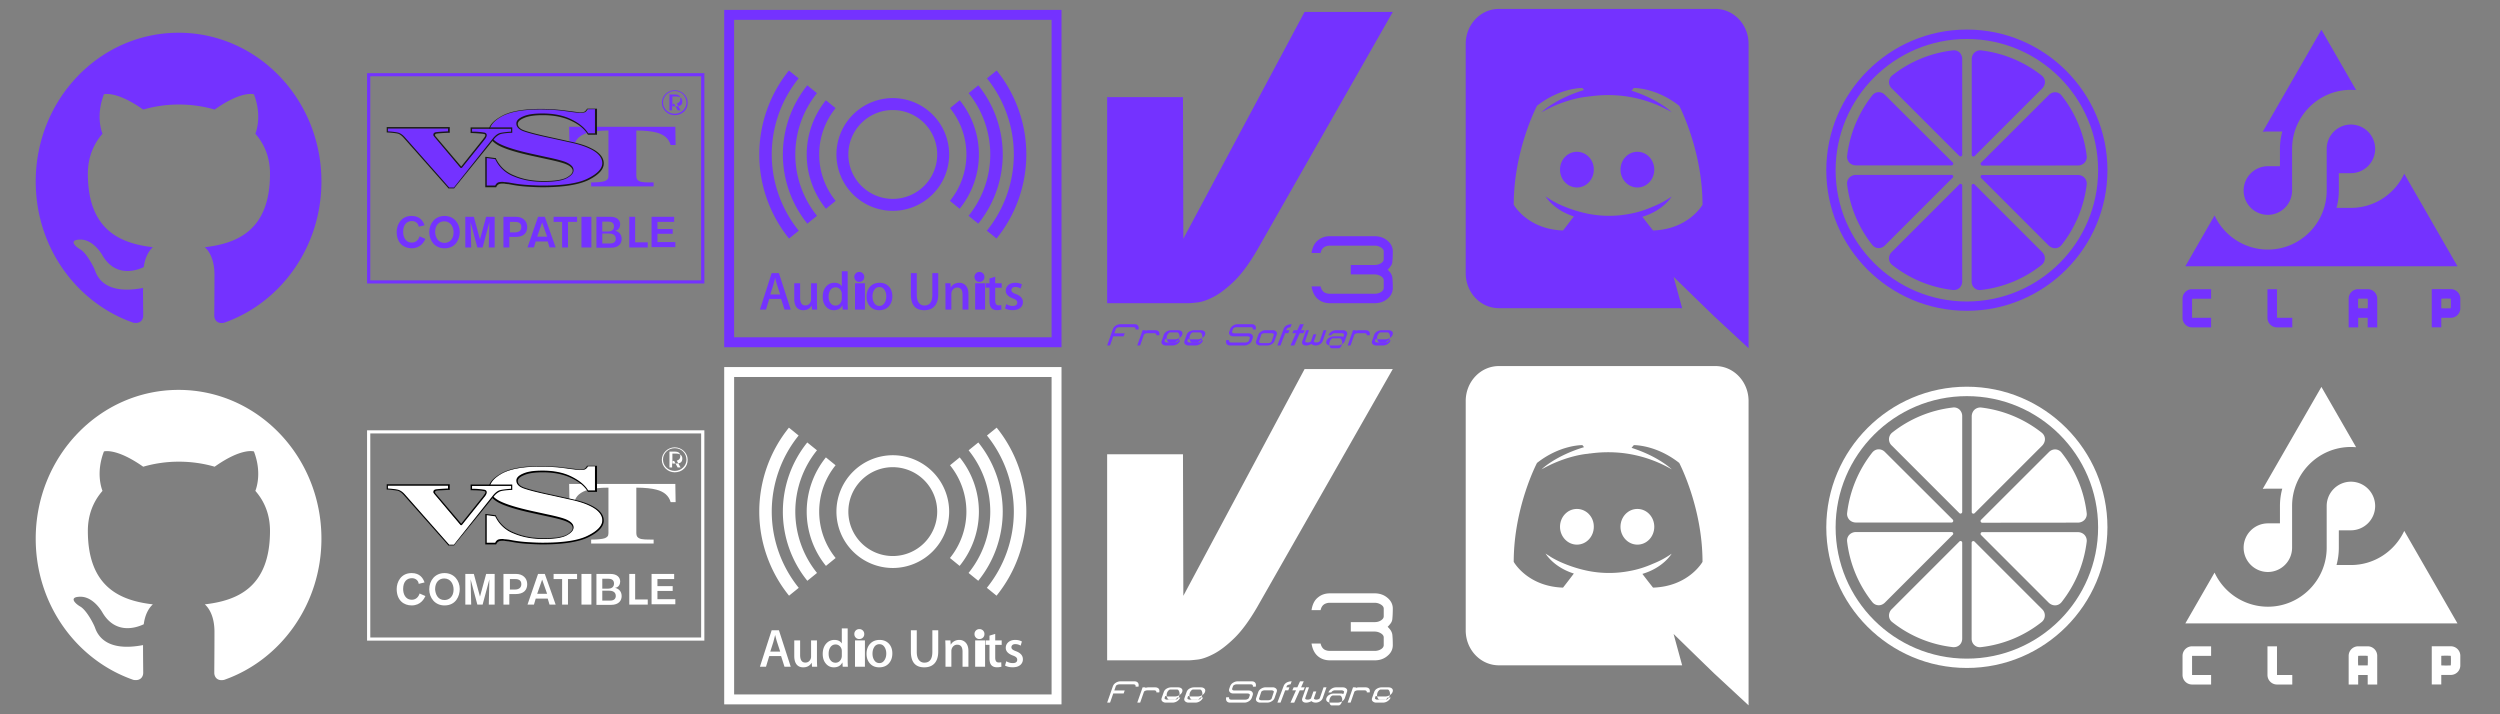 <svg width="252" height="72" fill="none" xmlns="http://www.w3.org/2000/svg"><rect width="100%" height="100%" fill="#808080" stroke="none"/><path fill-rule="evenodd" clip-rule="evenodd" d="M18 39.3c-7.956 0-14.4 6.712-14.4 15 0 6.638 4.122 12.244 9.846 14.231.72.131.99-.319.99-.712 0-.356-.018-1.538-.018-2.794-3.618.694-4.554-.919-4.842-1.763-.162-.43-.864-1.762-1.476-2.118-.504-.282-1.224-.975-.018-.994 1.134-.019 1.944 1.087 2.214 1.538 1.296 2.268 3.366 1.63 4.194 1.237.126-.975.504-1.631.918-2.006-3.204-.375-6.552-1.669-6.552-7.406 0-1.632.558-2.982 1.476-4.032-.144-.375-.648-1.912.144-3.975 0 0 1.206-.394 3.96 1.538a12.862 12.862 0 0 1 3.6-.507c1.224 0 2.448.17 3.6.507 2.754-1.95 3.96-1.538 3.96-1.538.792 2.063.288 3.6.144 3.975.918 1.05 1.476 2.381 1.476 4.032 0 5.756-3.366 7.03-6.57 7.406.522.469.972 1.369.972 2.775 0 2.006-.018 3.618-.018 4.125 0 .394.27.862.99.712 5.688-1.987 9.81-7.612 9.81-14.231 0-8.288-6.444-15-14.4-15Z" fill="#fff"/><path fill-rule="evenodd" clip-rule="evenodd" d="M18 3.3c-7.956 0-14.4 6.712-14.4 15 0 6.637 4.122 12.244 9.846 14.231.72.132.99-.319.99-.712 0-.357-.018-1.538-.018-2.794-3.618.694-4.554-.919-4.842-1.762-.162-.432-.864-1.763-1.476-2.12-.504-.28-1.224-.974-.018-.993 1.134-.019 1.944 1.088 2.214 1.538 1.296 2.268 3.366 1.63 4.194 1.237.126-.975.504-1.631.918-2.006-3.204-.375-6.552-1.669-6.552-7.407 0-1.63.558-2.98 1.476-4.03-.144-.376-.648-1.913.144-3.976 0 0 1.206-.394 3.96 1.538a12.862 12.862 0 0 1 3.6-.507c1.224 0 2.448.17 3.6.507 2.754-1.95 3.96-1.538 3.96-1.538.792 2.063.288 3.6.144 3.975.918 1.05 1.476 2.382 1.476 4.031 0 5.757-3.366 7.032-6.57 7.407.522.468.972 1.369.972 2.775 0 2.006-.018 3.619-.018 4.125 0 .393.27.862.99.712 5.688-1.987 9.81-7.612 9.81-14.231 0-8.288-6.444-15-14.4-15Z" fill="#7432FF"/><path fill-rule="evenodd" clip-rule="evenodd" d="M70.675 43.69v20.57h-33.35V43.69h33.35Zm.325-.315H37V64.575H71V43.375Z" fill="#fff"/><path fill-rule="evenodd" clip-rule="evenodd" d="M42.883 60.083c-.118.258-.473.944-1.39.944-.768 0-1.507-.486-1.507-1.659 0-.687.414-1.602 1.508-1.602.828 0 1.153.515 1.3.944l-.59.143c-.03-.343-.326-.572-.68-.572-.533 0-.888.372-.888 1.087 0 .43.178 1.087.887 1.087.414 0 .68-.314.77-.63l.59.258ZM44.805 57.766c.976 0 1.538.772 1.538 1.602 0 .715-.385 1.66-1.538 1.66-.946 0-1.537-.745-1.537-1.631 0-.887.591-1.631 1.537-1.631Zm0 2.718c.473 0 .917-.343.917-1.059 0-.543-.296-1.116-.946-1.116-.533 0-.917.401-.917 1.088.03.486.266 1.087.946 1.087ZM49.27 60.942c0-.086.059-2.547.059-2.547l-.68 2.547h-.532l-.68-2.547s.059 2.432.059 2.547h-.592v-3.09h.858l.62 2.289.622-2.29h.857v3.09h-.591ZM52.02 57.852c.65 0 1.123.4 1.123 1.03 0 .572-.326 1.001-1.183 1.001h-.62v1.059h-.592v-3.09h1.271Zm-.651 1.573h.532c.414 0 .65-.2.65-.543 0-.487-.414-.515-.71-.515h-.443v1.058h-.03ZM55.39 60.942l-.178-.601H54l-.177.6h-.65l1.063-3.09h.68l1.094 3.09h-.62Zm-.742-2.518-.5 1.43h1l-.5-1.43ZM57.252 58.367v2.575h-.591v-2.575h-.858v-.515h2.366v.515h-.917ZM58.612 60.942v-3.09h1v3.09h-1ZM61.54 57.852c.68 0 .975.372.975.772 0 .258-.148.601-.532.63.295.057.68.286.68.83 0 .428-.266.886-1.065.886H60.12v-3.118h1.42Zm-.829 1.486h.592c.266 0 .59-.111.59-.519 0-.407-.324-.481-.56-.481h-.622v1Zm0 1.202h.799c.413 0 .561-.22.561-.47 0-.468-.443-.53-.68-.53h-.68v1ZM63.431 60.942v-3.09h.592v2.575h1.27v.515h-1.862ZM65.678 60.942v-3.09h2.277v.515H66.27v.715h1.537v.486H66.27v.83h1.803v.515h-2.395v.029ZM57.37 48.782h10.703l.03 1.831H67.6c-.177-.63-.65-1.058-1.449-1.258-.443-.115-1.123-.2-2.01-.2v4.577c0 .315.118.458.325.543.237.115.71.115 1.42.115v.4h-6.298v-.4c.68 0 1.153-.057 1.39-.143.236-.115.354-.2.354-.515v-4.578c-.857 0-1.537.086-1.98.2-.858.23-1.331.659-1.45 1.26H57.4l-.03-1.832Z" fill="#fff"/><path fill-rule="evenodd" clip-rule="evenodd" d="m48.974 51.872.976.115.03.028a3.48 3.48 0 0 0 1.862 1.717c.857.372 1.862.543 2.986.543 1.094 0 1.862-.114 2.306-.371.443-.23.65-.487.65-.744 0-.286-.236-.544-.68-.716-.325-.143-.975-.314-1.921-.515l-1.567-.343c-1.538-.343-2.661-.687-3.282-1.03-.65-.343-.976-.801-.976-1.316 0-.544.444-1.059 1.301-1.545.858-.458 2.158-.687 3.903-.687.887 0 1.744.058 2.572.172.532.086 1.271.172 1.419.172.325 0 .444-.057.503-.086a.685.685 0 0 0 .236-.258l.03-.028h.828v2.489h-.887l-.03-.029c-.325-.543-.887-1.001-1.685-1.373-.798-.4-1.774-.572-2.898-.572-.798 0-1.448.086-1.892.286-.443.172-.65.4-.65.658 0 .315.207.544.62.715.444.172 1.42.43 2.898.744l1.804.4c.798.172 1.448.372 1.921.601.917.43 1.39.945 1.39 1.545 0 .573-.503 1.116-1.478 1.602-.947.487-2.513.744-4.612.744-.474 0-.976-.028-1.479-.057-.502-.028-1.005-.114-1.478-.171l-.473-.086c-.118 0-.207-.029-.296-.029-.088 0-.177-.029-.266-.029-.236 0-.384.03-.473.086-.089.058-.148.143-.236.258l-.03.028h-.946v-2.918Z" fill="#fff"/><path fill-rule="evenodd" clip-rule="evenodd" d="M59.972 47.094v2.346h-.68c-.325-.543-.887-1.001-1.685-1.402-.798-.4-1.774-.6-2.927-.6-.828 0-1.449.085-1.922.286-.473.2-.71.429-.71.715 0 .343.237.6.68.772.444.172 1.42.43 2.928.744l1.803.4c.798.173 1.449.373 1.922.602.887.4 1.33.915 1.33 1.487 0 .544-.473 1.059-1.448 1.545-.947.487-2.484.716-4.583.716-.473 0-.976-.03-1.478-.058a13.002 13.002 0 0 1-1.478-.171l-.474-.086c-.118 0-.206-.029-.325-.029-.088 0-.177-.028-.266-.028-.236 0-.414.028-.502.086a.602.602 0 0 0-.237.286h-.857v-2.776l.857.115a3.387 3.387 0 0 0 1.892 1.745c.887.372 1.863.544 2.986.544 1.094 0 1.863-.115 2.336-.372.473-.258.68-.515.68-.801 0-.315-.237-.573-.74-.801-.324-.144-.975-.315-1.92-.515l-1.568-.344c-1.537-.343-2.631-.686-3.282-1.03-.62-.343-.946-.744-.946-1.259 0-.514.414-1.03 1.242-1.487.857-.458 2.129-.687 3.873-.687.887 0 1.744.057 2.543.172.828.114 1.3.171 1.419.171.266 0 .443-.028.562-.085a.785.785 0 0 0 .236-.287h.74m.117-.057h-.917l-.029.057c-.059.086-.118.172-.207.23-.03.028-.147.085-.473.085-.148 0-1.094-.143-1.39-.172a18.777 18.777 0 0 0-2.571-.171c-1.745 0-3.075.229-3.932.715-.887.486-1.331 1.002-1.331 1.602 0 .544.355 1.002 1.035 1.373.65.344 1.744.687 3.311 1.03l1.567.344c.946.2 1.597.372 1.922.515.414.172.65.4.65.658 0 .229-.207.458-.62.687-.444.228-1.213.343-2.277.343-1.094 0-2.1-.172-2.957-.544-.887-.343-1.478-.915-1.862-1.688l-.03-.086h-.089l-.857-.114h-.118V54.876H50.009l.03-.057a.536.536 0 0 1 .206-.229c.03-.029.148-.086.444-.086.059 0 .148 0 .236.029.089 0 .207.029.325.029l.474.085c.473.086.975.143 1.478.172.502.029 1.005.057 1.478.057 2.129 0 3.696-.257 4.671-.744 1.006-.515 1.508-1.058 1.508-1.659 0-.63-.473-1.173-1.419-1.602-.473-.23-1.153-.43-1.951-.601l-1.804-.4c-1.478-.315-2.454-.573-2.897-.744-.384-.143-.591-.372-.591-.63 0-.229.206-.429.62-.6.444-.2 1.094-.287 1.893-.287 1.123 0 2.099.2 2.867.572.799.372 1.33.83 1.656 1.345l.03.057h.916V46.951h-.089Z" fill="#000"/><path fill-rule="evenodd" clip-rule="evenodd" d="m45.249 54.962-4.465-5.064a1.757 1.757 0 0 0-.532-.43c-.177-.085-.68-.142-1.123-.142h-.06v-.4h6.21v.428h-.06c-.62.03-1.005.058-1.212.086-.207.029-.207.115-.207.2v.115c0 .029.03.057.06.086l2.6 3.09h.03l2.247-2.833c.06-.057.089-.114.119-.171a.448.448 0 0 0 .088-.23c0-.085-.03-.2-.236-.228-.178-.029-.591-.057-1.183-.086h-.059v-.43h4.08v.401h-.06c-.442.03-1.004.086-1.182.172-.207.086-.384.258-.59.486l-3.933 4.95h-.532Z" fill="#fff"/><path fill-rule="evenodd" clip-rule="evenodd" d="M51.517 48.983v.286c-.414.028-1.006.086-1.213.171-.207.086-.413.258-.62.515l-3.933 4.95h-.473l-4.464-5.064c-.178-.2-.355-.343-.562-.43-.177-.085-.739-.142-1.153-.17v-.287h6.061v.286c-.62.029-1.035.057-1.212.086-.178.029-.266.114-.266.257 0 .029 0 .086.03.115.029.028.058.086.088.114l2.631 3.119h.119l2.276-2.833c.06-.057.089-.114.148-.2.06-.114.089-.2.089-.257 0-.172-.09-.258-.296-.286a7.486 7.486 0 0 0-1.183-.086v-.286h3.932Zm.147-.143h-4.228v.572h.148c.592.028.976.057 1.153.086.178.028.178.085.178.143 0 .028 0 .085-.089.2-.03.057-.089.114-.118.172l-2.218 2.775-2.572-3.033c-.03-.029-.059-.057-.059-.086v-.086c0-.028 0-.085.148-.114.177-.029.562-.057 1.183-.086h.147v-.572h-6.356V49.354h.118c.503.03.946.086 1.094.144.177.085.355.228.503.4l4.464 5.035.03.058h.591l.03-.058 3.99-4.92c.178-.23.385-.372.563-.458.147-.086.62-.143 1.153-.172h.118V48.84h.03Z" fill="#000"/><path fill-rule="evenodd" clip-rule="evenodd" d="M68.014 47.61c-.71 0-1.301-.573-1.301-1.26 0-.686.591-1.258 1.3-1.258.71 0 1.302.572 1.302 1.23.03.715-.532 1.287-1.301 1.287Zm0-2.433c-.65 0-1.183.515-1.183 1.145s.503 1.144 1.183 1.144c.65 0 1.183-.515 1.183-1.116 0-.658-.503-1.173-1.183-1.173Zm-.03.344c.414 0 .592.143.592.457 0 .258-.119.372-.355.458l.384.687h-.296l-.354-.658h-.207v.658h-.266V45.52h.502Zm-.207 1.2h.39c.444 0 .61-.167.61-.5 0-.333-.222-.5-.666-.5h-.334v1Z" fill="#fff"/><path fill-rule="evenodd" clip-rule="evenodd" d="M70.675 7.69v20.57h-33.35V7.69h33.35ZM71 7.375H37V28.575H71V7.375Z" fill="#7432FF"/><path fill-rule="evenodd" clip-rule="evenodd" d="M42.883 24.083c-.118.258-.473.944-1.39.944-.768 0-1.507-.486-1.507-1.659 0-.687.414-1.602 1.508-1.602.828 0 1.153.515 1.3.944l-.59.143c-.03-.343-.326-.572-.68-.572-.533 0-.888.372-.888 1.087 0 .43.178 1.087.887 1.087.414 0 .68-.314.77-.63l.59.258ZM44.805 21.766c.976 0 1.538.772 1.538 1.602 0 .715-.385 1.66-1.538 1.66-.946 0-1.537-.744-1.537-1.631s.591-1.631 1.537-1.631Zm0 2.718c.473 0 .917-.344.917-1.059 0-.543-.296-1.116-.946-1.116-.533 0-.917.401-.917 1.088.03.486.266 1.087.946 1.087ZM49.27 24.942c0-.086.059-2.547.059-2.547l-.68 2.547h-.532l-.68-2.547s.059 2.432.059 2.547h-.592v-3.09h.858l.62 2.288.622-2.288h.857v3.09h-.591ZM52.02 21.852c.65 0 1.123.4 1.123 1.03 0 .572-.326 1.001-1.183 1.001h-.62v1.059h-.592v-3.09h1.271Zm-.651 1.573h.532c.414 0 .65-.2.65-.543 0-.487-.414-.515-.71-.515h-.443v1.058h-.03ZM55.39 24.942l-.178-.601H54l-.177.6h-.65l1.063-3.09h.68l1.095 3.09h-.621Zm-.742-2.518-.5 1.43h1l-.5-1.43ZM57.252 22.367v2.575h-.591v-2.575h-.858v-.515h2.366v.515h-.917ZM58.612 24.942v-3.09h1v3.09h-1ZM61.54 21.852c.68 0 .975.372.975.772 0 .258-.148.6-.532.63.295.057.68.286.68.83 0 .428-.266.886-1.065.886H60.12v-3.118h1.42Zm-.829 1.486h.592c.266 0 .59-.111.59-.518 0-.408-.324-.482-.56-.482h-.622v1Zm0 1.202h.799c.413 0 .561-.22.561-.47 0-.468-.443-.53-.68-.53h-.68v1ZM63.431 24.942v-3.09h.592v2.575h1.27v.515h-1.862ZM65.678 24.942v-3.09h2.277v.515H66.27v.715h1.537v.486H66.27v.83h1.803v.515h-2.395v.029ZM57.37 12.782h10.703l.03 1.831H67.6c-.177-.63-.65-1.058-1.449-1.258-.443-.115-1.123-.2-2.01-.2v4.577c0 .315.118.457.325.543.237.115.71.115 1.42.115v.4h-6.298v-.4c.68 0 1.153-.057 1.39-.143.236-.115.354-.2.354-.515v-4.578c-.857 0-1.537.086-1.98.2-.858.23-1.331.659-1.45 1.26H57.4l-.03-1.832Z" fill="#7432FF"/><path fill-rule="evenodd" clip-rule="evenodd" d="m48.974 15.872.976.115.03.028a3.48 3.48 0 0 0 1.862 1.717c.857.372 1.862.543 2.986.543 1.094 0 1.862-.114 2.306-.371.443-.23.65-.487.65-.744 0-.287-.236-.544-.68-.716-.325-.143-.975-.314-1.921-.515l-1.567-.343c-1.538-.343-2.661-.687-3.282-1.03-.65-.343-.976-.801-.976-1.316 0-.543.444-1.059 1.301-1.545.858-.458 2.158-.687 3.903-.687.887 0 1.744.058 2.572.172.532.086 1.271.172 1.419.172.325 0 .444-.057.503-.086a.685.685 0 0 0 .236-.258l.03-.028h.828v2.489h-.887l-.03-.029c-.325-.543-.887-1.001-1.685-1.373-.798-.4-1.774-.572-2.898-.572-.798 0-1.448.086-1.892.286-.443.172-.65.4-.65.658 0 .315.207.544.62.715.444.172 1.42.43 2.898.744l1.804.4c.798.172 1.448.373 1.921.601.917.43 1.39.945 1.39 1.545 0 .573-.503 1.116-1.478 1.603-.947.486-2.513.743-4.613.743-.473 0-.975-.028-1.478-.057-.502-.028-1.005-.114-1.478-.172l-.473-.085c-.118 0-.207-.029-.296-.029-.088 0-.177-.028-.266-.028-.236 0-.384.028-.473.085-.089.057-.148.143-.236.258l-.03.028h-.946v-2.918Z" fill="#7432FF"/><path fill-rule="evenodd" clip-rule="evenodd" d="M59.972 11.094v2.346h-.68c-.325-.543-.887-1.001-1.685-1.402-.798-.4-1.774-.6-2.927-.6-.828 0-1.449.085-1.922.286-.473.2-.71.429-.71.715 0 .343.237.6.68.772.444.172 1.42.43 2.928.744l1.803.4c.798.172 1.449.373 1.922.602.887.4 1.33.915 1.33 1.487 0 .544-.473 1.059-1.448 1.545-.947.487-2.484.716-4.583.716-.473 0-.976-.029-1.478-.058a13.002 13.002 0 0 1-1.478-.171l-.474-.086c-.118 0-.206-.029-.325-.029-.088 0-.177-.028-.266-.028-.236 0-.414.028-.502.086a.602.602 0 0 0-.237.286h-.857v-2.776l.857.115a3.387 3.387 0 0 0 1.892 1.745c.887.372 1.863.544 2.986.544 1.094 0 1.863-.115 2.336-.372.473-.258.68-.515.68-.801 0-.315-.237-.573-.74-.802-.325-.143-.975-.314-1.921-.514l-1.567-.344c-1.537-.343-2.631-.686-3.282-1.03-.62-.343-.946-.744-.946-1.259 0-.514.414-1.03 1.242-1.487.857-.458 2.129-.687 3.873-.687.887 0 1.744.057 2.543.172.828.114 1.3.171 1.419.171.266 0 .443-.028.562-.085a.785.785 0 0 0 .236-.287h.74m.117-.057h-.917l-.029.057c-.059.086-.118.172-.207.23-.03.028-.147.085-.473.085-.148 0-1.094-.143-1.39-.171a18.78 18.78 0 0 0-2.571-.172c-1.745 0-3.075.229-3.933.715-.886.486-1.33 1.002-1.33 1.602 0 .544.355 1.002 1.035 1.374.65.343 1.744.686 3.311 1.03l1.567.343c.946.2 1.596.372 1.922.515.414.171.65.4.65.658 0 .229-.207.458-.62.687-.444.228-1.213.343-2.277.343-1.094 0-2.1-.172-2.957-.544-.887-.343-1.478-.915-1.862-1.688l-.03-.086h-.089l-.857-.114h-.118V18.876H50.009l.03-.057a.537.537 0 0 1 .206-.229c.03-.029.148-.086.444-.086.059 0 .148 0 .236.029.089 0 .207.028.325.028l.474.086c.473.086.975.143 1.478.172.502.029 1.005.057 1.478.057 2.129 0 3.696-.257 4.671-.744 1.006-.515 1.508-1.058 1.508-1.659 0-.63-.473-1.173-1.419-1.602-.473-.23-1.153-.43-1.951-.601l-1.804-.4c-1.478-.315-2.454-.573-2.897-.744-.384-.143-.591-.372-.591-.63 0-.229.206-.429.62-.6.444-.2 1.094-.287 1.892-.287 1.124 0 2.1.2 2.868.572.799.372 1.33.83 1.656 1.345l.03.057h.916V10.951h-.089Z" fill="#1A1A18"/><path fill-rule="evenodd" clip-rule="evenodd" d="m45.249 18.962-4.465-5.064a1.756 1.756 0 0 0-.532-.43c-.177-.085-.68-.142-1.123-.142h-.06v-.4h6.21v.428h-.06a15.75 15.75 0 0 0-1.212.086c-.207.029-.207.115-.207.2v.115c0 .029.03.057.06.086l2.6 3.09h.03l2.247-2.833c.06-.057.089-.114.119-.171a.448.448 0 0 0 .088-.23c0-.085-.03-.2-.236-.228-.178-.029-.591-.057-1.183-.086h-.059v-.43h4.08v.402h-.06c-.443.028-1.004.085-1.182.171-.207.086-.384.258-.591.486l-3.932 4.95h-.532Z" fill="#7432FF"/><path fill-rule="evenodd" clip-rule="evenodd" d="M51.517 12.983v.286c-.414.028-1.006.085-1.213.171-.207.086-.413.258-.62.515l-3.933 4.95h-.473l-4.464-5.064c-.178-.2-.355-.343-.562-.43-.177-.085-.739-.142-1.153-.171v-.286h6.061v.286c-.62.029-1.035.057-1.212.086-.178.028-.266.114-.266.257 0 .029 0 .086.03.115.029.028.058.086.088.114l2.631 3.119h.119l2.276-2.833c.06-.057.089-.114.148-.2.06-.114.089-.2.089-.257 0-.172-.09-.258-.296-.287a7.486 7.486 0 0 0-1.183-.085v-.286h3.932Zm.147-.144h-4.228v.573h.148c.592.028.976.057 1.153.085.178.03.178.086.178.144 0 .028 0 .085-.089.2-.03.057-.089.114-.118.171l-2.218 2.776-2.572-3.033c-.03-.029-.059-.057-.059-.086v-.086c0-.028 0-.085.148-.114.177-.029.562-.057 1.183-.086h.147v-.572h-6.356V13.354h.118c.503.03.946.086 1.094.144.177.085.355.228.503.4l4.464 5.035.03.058h.591l.03-.058 3.99-4.92c.178-.23.385-.372.563-.458.147-.086.62-.143 1.153-.172h.118V12.84h.03Z" fill="#1A1A18"/><path fill-rule="evenodd" clip-rule="evenodd" d="M68.014 11.61c-.71 0-1.301-.573-1.301-1.26 0-.686.591-1.258 1.3-1.258.71 0 1.302.572 1.302 1.23.03.715-.532 1.287-1.301 1.287Zm0-2.433c-.65 0-1.183.515-1.183 1.145s.503 1.144 1.183 1.144c.65 0 1.183-.515 1.183-1.116 0-.658-.503-1.173-1.183-1.173Zm-.03.344c.414 0 .592.143.592.458 0 .257-.119.371-.355.457l.384.687h-.296l-.354-.658h-.207v.658h-.266V9.52h.502Zm-.207 1.2h.39c.444 0 .61-.167.61-.5 0-.333-.222-.5-.666-.5h-.334v1Z" fill="#7432FF"/><path clip-rule="evenodd" d="M106.5 70.5h-33v-33h33v33Z" stroke="#fff"/><path fill-rule="evenodd" clip-rule="evenodd" d="M81.316 51.57c0 1.987.689 3.933 1.94 5.472l.977-.795a7.426 7.426 0 0 1-.006-9.349l-.977-.793a8.714 8.714 0 0 0-1.934 5.466Z" fill="#fff"/><path fill-rule="evenodd" clip-rule="evenodd" d="M78.912 51.57c0 2.533.877 5.009 2.468 6.974l.976-.791a9.854 9.854 0 0 1-2.189-6.182c0-2.246.775-4.44 2.184-6.18l-.978-.791a11.12 11.12 0 0 0-2.46 6.97Z" fill="#fff"/><path fill-rule="evenodd" clip-rule="evenodd" d="M76.534 51.57c0 3.078 1.067 6.086 3.001 8.475l.979-.792a12.244 12.244 0 0 1-2.722-7.682c0-2.787.963-5.511 2.71-7.67l-.978-.794a13.502 13.502 0 0 0-2.99 8.464ZM95.762 46.898a7.442 7.442 0 0 1 1.651 4.673c0 1.7-.59 3.36-1.658 4.676l.975.795a8.694 8.694 0 0 0 1.943-5.471 8.708 8.708 0 0 0-1.935-5.466l-.976.794Z" fill="#fff"/><path fill-rule="evenodd" clip-rule="evenodd" d="M97.637 45.392a9.86 9.86 0 0 1 2.182 6.179 9.85 9.85 0 0 1-2.188 6.182l.977.791a11.112 11.112 0 0 0 2.468-6.973c0-2.533-.876-5.008-2.462-6.971l-.977.791Z" fill="#fff"/><path fill-rule="evenodd" clip-rule="evenodd" d="M99.485 43.9a12.233 12.233 0 0 1 2.709 7.67c0 2.79-.966 5.518-2.72 7.683l.978.792a13.503 13.503 0 0 0 3.002-8.474c0-3.074-1.062-6.08-2.99-8.464l-.979.793M84.313 51.57a5.689 5.689 0 0 0 5.68 5.683 5.688 5.688 0 0 0 5.682-5.682 5.688 5.688 0 0 0-5.681-5.684 5.688 5.688 0 0 0-5.681 5.684Zm1.202 0c0-2.47 2.01-4.478 4.479-4.478a4.482 4.482 0 0 1 4.476 4.479 4.481 4.481 0 0 1-4.476 4.477 4.483 4.483 0 0 1-4.48-4.477ZM79.707 67.21h-.629l-.344-1.076h-1.196l-.327 1.076h-.612l1.184-3.679h.732l1.192 3.68Zm-1.064-1.527-.315-.966c-.034-.097-.097-.33-.188-.695h-.01c-.04.157-.097.388-.178.695l-.309.966h1ZM82.372 67.21h-.519l-.032-.398h-.01c-.188.304-.466.456-.843.456-.263 0-.47-.079-.627-.238-.188-.202-.28-.506-.28-.909v-1.566h.591v1.466c0 .51.177.767.523.767.26 0 .443-.13.544-.385a.611.611 0 0 0 .038-.224v-1.624h.592v1.894c0 .251.007.506.023.761ZM85.469 67.21h-.525l-.028-.42H84.9c-.168.32-.453.478-.853.478-.32 0-.588-.125-.798-.374-.213-.25-.319-.573-.319-.976 0-.429.117-.776.346-1.04.225-.249.5-.374.825-.374.359 0 .61.123.753.362v-1.523h.592V66.5c0 .259.006.497.022.712Zm-.614-1.114v-.442a.815.815 0 0 0-.017-.186.65.65 0 0 0-.213-.357.57.57 0 0 0-.394-.148.602.602 0 0 0-.517.264c-.127.175-.188.4-.188.672 0 .261.058.478.179.64.127.174.3.263.517.263a.57.57 0 0 0 .464-.22.737.737 0 0 0 .169-.486M87.117 63.91a.482.482 0 0 1-.144.364.498.498 0 0 1-.371.14.457.457 0 0 1-.345-.145.498.498 0 0 1-.14-.36.482.482 0 0 1 .5-.495.485.485 0 0 1 .5.495m.067 3.301h-1v-2.655h1v2.655ZM89.948 65.865c0 .408-.116.744-.35 1.006-.243.265-.567.397-.972.397-.391 0-.701-.128-.933-.385-.23-.257-.345-.58-.345-.976 0-.409.117-.746.356-1.01.24-.26.56-.393.965-.393.39 0 .703.132.942.39.225.25.337.573.337.971Zm-.611.016c0-.244-.053-.453-.16-.629-.123-.21-.3-.317-.53-.317a.591.591 0 0 0-.54.317c-.106.176-.159.39-.159.64 0 .243.053.455.16.629.125.21.304.318.535.318.226 0 .402-.11.529-.324.11-.177.165-.39.165-.634ZM94.574 65.669c0 .541-.133.95-.394 1.222-.24.251-.58.377-1.018.377-.897 0-1.345-.53-1.345-1.588V63.53h.593v2.18c0 .36.072.636.217.82a.66.66 0 0 0 .558.264c.53 0 .796-.362.796-1.085v-2.179h.593v2.138ZM97.617 67.21h-.593v-1.518c0-.472-.177-.706-.534-.706a.54.54 0 0 0-.43.195.69.69 0 0 0-.162.456v1.573h-.593v-1.893c0-.234-.008-.486-.02-.762h.519l.027.412h.017a.882.882 0 0 1 .306-.315c.162-.098.34-.148.538-.148a.85.85 0 0 1 .618.241c.204.196.307.49.307.882v1.584ZM99.23 63.91a.475.475 0 0 1-.142.364.503.503 0 0 1-.373.14.459.459 0 0 1-.346-.145.498.498 0 0 1-.138-.36.484.484 0 0 1 .5-.495.49.49 0 0 1 .357.14.474.474 0 0 1 .143.355m.065 3.301h-1v-2.655h1v2.655ZM100.971 65.001h-.653v1.288c0 .327.115.49.345.49.105 0 .193-.006.263-.023l.017.447a1.539 1.539 0 0 1-.459.059c-.235 0-.416-.07-.547-.208-.133-.144-.197-.38-.197-.712V65h-.388v-.446h.388v-.482l.578-.174v.656h.653v.446ZM103.107 66.447a.728.728 0 0 1-.274.594c-.182.148-.434.22-.754.22-.303 0-.56-.057-.771-.17l.125-.44c.205.124.42.188.651.188.3 0 .452-.114.452-.336a.323.323 0 0 0-.099-.24c-.065-.066-.181-.13-.349-.189-.471-.177-.707-.43-.707-.767 0-.23.086-.42.262-.575.174-.151.405-.228.692-.228.263 0 .487.054.672.16l-.125.42a1.014 1.014 0 0 0-.538-.156c-.124 0-.222.028-.291.088a.287.287 0 0 0-.103.224c0 .093.039.166.109.223.062.056.183.118.36.183.458.174.688.442.688.801Z" fill="#fff"/><path clip-rule="evenodd" d="M106.5 34.5h-33v-33h33v33Z" stroke="#7432FF"/><path fill-rule="evenodd" clip-rule="evenodd" d="M81.316 15.57c0 1.988.689 3.933 1.94 5.472l.977-.795a7.426 7.426 0 0 1-.006-9.348l-.977-.794a8.714 8.714 0 0 0-1.934 5.466Z" fill="#7432FF"/><path fill-rule="evenodd" clip-rule="evenodd" d="M78.912 15.57c0 2.533.877 5.009 2.468 6.974l.976-.791a9.854 9.854 0 0 1-2.189-6.182c0-2.246.775-4.44 2.184-6.18l-.978-.791a11.12 11.12 0 0 0-2.46 6.97Z" fill="#7432FF"/><path fill-rule="evenodd" clip-rule="evenodd" d="M76.534 15.57c0 3.078 1.067 6.086 3.001 8.475l.979-.792a12.244 12.244 0 0 1-2.722-7.682c0-2.787.963-5.511 2.71-7.671l-.978-.793a13.502 13.502 0 0 0-2.99 8.464ZM95.762 10.899a7.442 7.442 0 0 1 1.651 4.672c0 1.7-.59 3.36-1.658 4.676l.975.795a8.694 8.694 0 0 0 1.943-5.471 8.708 8.708 0 0 0-1.935-5.466l-.976.793Z" fill="#7432FF"/><path fill-rule="evenodd" clip-rule="evenodd" d="M97.637 9.392a9.86 9.86 0 0 1 2.182 6.179 9.85 9.85 0 0 1-2.188 6.182l.977.791a11.112 11.112 0 0 0 2.468-6.973c0-2.533-.876-5.008-2.462-6.971l-.977.792Z" fill="#7432FF"/><path fill-rule="evenodd" clip-rule="evenodd" d="M99.485 7.9a12.232 12.232 0 0 1 2.709 7.67c0 2.79-.966 5.518-2.72 7.683l.978.792a13.503 13.503 0 0 0 3.002-8.474c0-3.074-1.062-6.08-2.99-8.464l-.979.793M84.313 15.57a5.689 5.689 0 0 0 5.68 5.683 5.688 5.688 0 0 0 5.682-5.682 5.688 5.688 0 0 0-5.681-5.684 5.688 5.688 0 0 0-5.681 5.684Zm1.202 0c0-2.47 2.01-4.478 4.479-4.478a4.482 4.482 0 0 1 4.476 4.479 4.481 4.481 0 0 1-4.476 4.477 4.483 4.483 0 0 1-4.48-4.477ZM79.707 31.21h-.629l-.344-1.076h-1.196l-.327 1.076h-.612l1.184-3.679h.732l1.192 3.68Zm-1.064-1.527-.315-.966c-.034-.097-.097-.33-.188-.695h-.01c-.04.157-.097.388-.178.695l-.309.966h1ZM82.372 31.21h-.519l-.032-.398h-.01c-.188.304-.466.456-.843.456-.263 0-.47-.079-.627-.238-.188-.202-.28-.506-.28-.909v-1.566h.591v1.466c0 .51.177.767.523.767.26 0 .443-.13.544-.384a.611.611 0 0 0 .038-.225v-1.624h.592v1.894c0 .251.007.506.023.761ZM85.469 31.21h-.525l-.028-.42H84.9c-.168.32-.453.478-.853.478-.32 0-.588-.125-.798-.374-.213-.25-.319-.572-.319-.976 0-.429.117-.776.346-1.04.225-.249.5-.374.825-.374.359 0 .61.123.753.362v-1.523h.592V30.5c0 .259.006.497.022.712m-.614-1.115v-.442a.815.815 0 0 0-.017-.186.65.65 0 0 0-.213-.357.57.57 0 0 0-.394-.148.603.603 0 0 0-.517.264c-.127.175-.188.4-.188.672 0 .261.058.478.179.64.127.174.3.263.517.263a.57.57 0 0 0 .464-.22.737.737 0 0 0 .169-.486ZM87.117 27.91a.482.482 0 0 1-.144.364.498.498 0 0 1-.371.14.457.457 0 0 1-.345-.145.497.497 0 0 1-.14-.36.482.482 0 0 1 .5-.495.485.485 0 0 1 .5.495Zm.067 3.3h-1v-2.655h1v2.655ZM89.948 29.866c0 .407-.116.743-.35 1.005-.243.265-.567.397-.972.397-.391 0-.701-.128-.933-.385-.23-.256-.345-.58-.345-.976 0-.409.117-.746.356-1.01.24-.26.56-.393.965-.393.39 0 .703.132.942.39.225.25.337.574.337.972Zm-.611.015c0-.244-.053-.453-.16-.629-.123-.21-.3-.317-.53-.317a.592.592 0 0 0-.54.317c-.106.176-.159.39-.159.64 0 .243.053.455.159.629.126.21.305.318.536.318.226 0 .402-.11.529-.324.11-.177.165-.39.165-.634M94.574 29.669c0 .541-.133.951-.394 1.222-.24.251-.58.377-1.018.377-.897 0-1.345-.53-1.345-1.588V27.53h.593v2.18c0 .36.072.636.217.82a.66.66 0 0 0 .558.264c.53 0 .796-.362.796-1.085v-2.179h.593v2.138ZM97.617 31.21h-.593v-1.518c0-.472-.177-.706-.534-.706a.54.54 0 0 0-.43.195.69.69 0 0 0-.162.456v1.573h-.593v-1.893c0-.234-.008-.486-.02-.762h.519l.027.412h.017a.882.882 0 0 1 .306-.315c.162-.098.34-.148.538-.148a.85.85 0 0 1 .618.241c.204.196.307.49.307.882v1.584ZM99.23 27.91a.475.475 0 0 1-.142.364.503.503 0 0 1-.373.14.458.458 0 0 1-.346-.145.498.498 0 0 1-.138-.36.484.484 0 0 1 .5-.495.49.49 0 0 1 .357.14.474.474 0 0 1 .143.355Zm.066 3.3h-1v-2.655h1v2.655ZM100.971 29.001h-.653v1.288c0 .327.115.49.345.49.105 0 .193-.006.263-.023l.017.447a1.535 1.535 0 0 1-.459.059c-.235 0-.416-.07-.547-.208-.133-.144-.197-.38-.197-.712V29h-.388v-.446h.388v-.482l.578-.174v.656h.653v.446ZM103.107 30.447a.728.728 0 0 1-.274.594c-.182.148-.434.22-.754.22-.303 0-.56-.057-.771-.17l.125-.44c.205.125.42.188.651.188.3 0 .452-.113.452-.336a.323.323 0 0 0-.099-.24c-.065-.066-.181-.13-.349-.189-.471-.177-.707-.43-.707-.767 0-.23.086-.42.262-.575.174-.151.405-.228.692-.228.263 0 .487.054.672.16l-.125.42a1.014 1.014 0 0 0-.538-.156c-.124 0-.222.028-.291.088a.287.287 0 0 0-.103.224c0 .093.039.166.109.223.062.056.183.118.36.183.458.174.688.442.688.801Z" fill="#7432FF"/><path fill-rule="evenodd" clip-rule="evenodd" d="M131.503 37.2h8.891l-13.697 24.042c-.782 1.34-1.545 2.371-2.289 3.094-.744.723-1.432 1.248-2.062 1.576-.631.329-1.173.52-1.627.572-.454.053-.77.079-.946.079H111.6v-20.77h7.644l.037 14.267 12.222-22.86ZM114.465 69.217c.013-.09-.002-.152-.045-.186h.002a.276.276 0 0 0-.172-.047h-1.421a.468.468 0 0 0-.236.061c-.064.034-.104.075-.121.123l-.15.431h1.048l-.105.303h-1.049l-.322.923h-.293l.579-1.657a.701.701 0 0 1 .296-.349.843.843 0 0 1 .459-.14h1.421c.151 0 .263.045.337.13.081.087.103.224.067.408h-.295ZM116.563 69.797c.006-.086-.019-.144-.073-.174a.217.217 0 0 0-.07-.029.506.506 0 0 0-.081-.006h-.686a.537.537 0 0 0-.206.042c-.078.03-.124.07-.142.117l-.376 1.078h-.293l.538-1.54h.293l-.022.065a.771.771 0 0 1 .311-.064h.689c.13 0 .237.034.32.103.099.084.128.22.088.408h-.29ZM119.165 69.743c-.05.142-.159.26-.326.35a.855.855 0 0 1-.418.113h-.687a.668.668 0 0 1-.271-.059l-.072.206-.001.005c-.01.043.013.082.072.116a.252.252 0 0 0 .162.049h.687a.403.403 0 0 0 .174-.034.422.422 0 0 0 .195-.175h.29a.863.863 0 0 1-.765.511h-.686a.514.514 0 0 1-.332-.108c-.111-.09-.142-.209-.09-.356l.215-.616a.64.64 0 0 1 .318-.349.882.882 0 0 1 .428-.11h.685c.145 0 .26.035.346.106.101.086.127.203.076.35Zm-.272.266a.614.614 0 0 0-.042-.325c-.046-.118-.112-.178-.199-.178h-.696c-.06 0-.129.044-.206.133a.644.644 0 0 0-.146.363.566.566 0 0 0 .062.363c.052.094.112.14.178.14h.699c.083 0 .162-.056.235-.17a.714.714 0 0 0 .115-.326ZM121.464 69.743c-.049.142-.158.26-.325.35a.858.858 0 0 1-.419.113h-.686a.679.679 0 0 1-.128-.012.805.805 0 0 1-.143-.047l-.072.206-.002.005c-.01.043.014.082.073.116a.252.252 0 0 0 .162.049h.686a.42.42 0 0 0 .175-.034.422.422 0 0 0 .195-.175h.289a.856.856 0 0 1-.763.511h-.687a.516.516 0 0 1-.332-.108c-.112-.09-.142-.209-.09-.356l.215-.616a.633.633 0 0 1 .318-.349.88.88 0 0 1 .427-.11h.686c.145 0 .26.035.345.106.102.086.128.203.076.35Zm-.27.266a.623.623 0 0 0-.043-.325c-.046-.118-.112-.178-.198-.178h-.696c-.061 0-.13.044-.207.133a.644.644 0 0 0-.146.363.566.566 0 0 0 .062.363c.052.094.112.14.179.14h.698c.083 0 .161-.056.235-.17a.727.727 0 0 0 .116-.326ZM125.882 70.687a.806.806 0 0 1-.452.138h-1.426c-.149 0-.261-.042-.335-.125-.081-.09-.103-.228-.068-.413h.29c-.01.087.006.15.047.187h-.002c.042.032.1.05.174.05h1.425a.47.47 0 0 0 .234-.062c.066-.035.107-.078.124-.125l.086-.246c.016-.048.004-.09-.037-.125-.043-.041-.108-.062-.193-.062h-1.423c-.16 0-.28-.046-.359-.138-.085-.094-.104-.212-.054-.352l.086-.246a.696.696 0 0 1 .296-.349.84.84 0 0 1 .459-.14h1.425c.15 0 .261.045.334.13.081.087.104.224.068.408h-.29c.009-.087-.007-.15-.048-.187h.002a.274.274 0 0 0-.172-.046h-1.426a.478.478 0 0 0-.238.06c-.065.034-.105.076-.121.123l-.086.246a.111.111 0 0 0 .033.128c.044.04.109.061.196.061h1.426c.162 0 .281.046.357.138.084.097.102.213.054.35l-.086.246a.673.673 0 0 1-.3.351ZM128.149 70.713a.861.861 0 0 1-.419.112h-.686a.512.512 0 0 1-.34-.11c-.106-.09-.133-.208-.082-.353l.215-.617c.05-.142.159-.26.326-.351a.867.867 0 0 1 .421-.113h.686a.51.51 0 0 1 .333.106c.11.092.139.21.088.356l-.216.619c-.05.142-.159.259-.326.35Zm.249-.96c.016-.05-.004-.09-.061-.123a.322.322 0 0 0-.174-.044h-.686a.503.503 0 0 0-.202.042c-.08.034-.128.076-.144.125l-.217.663c-.016.049.004.09.06.123a.325.325 0 0 0 .174.047h.688a.49.49 0 0 0 .201-.044c.081-.035.129-.078.145-.129l.216-.66ZM129.543 69.588l-.467 1.237h-.317l.636-1.684a.678.678 0 0 1 .308-.346.995.995 0 0 1 .496-.113l-.112.298a.992.992 0 0 0-.272.068c-.056.028-.09.06-.103.093l-.055.145h.316l-.114.302h-.316ZM131.013 69.588l-.554 1.238h-.377l.554-1.238h-.372l.135-.302h.371l.271-.606h.378l-.271.606h.374l-.135.302h-.374ZM133.04 70.707a.782.782 0 0 1-.419.116.732.732 0 0 1-.237-.037.453.453 0 0 1-.186-.115c-.089.05-.18.09-.273.115a.966.966 0 0 1-.267.04c-.15 0-.261-.038-.335-.113-.083-.086-.097-.203-.045-.351l.376-1.076h.292l-.376 1.078c-.016.046-.003.083.04.113.048.03.113.046.199.046a.523.523 0 0 0 .228-.046c.064-.028.105-.067.122-.115l.233-.663h.292l-.232.665c-.017.047-.003.084.041.11a.35.35 0 0 0 .194.046.528.528 0 0 0 .23-.046c.066-.028.105-.065.121-.11l.377-1.079h.295l-.376 1.076a.649.649 0 0 1-.294.346ZM135.242 70.715a.898.898 0 0 1-.425.11h-.686a.52.52 0 0 1-.348-.108c-.103-.086-.128-.202-.076-.351a.632.632 0 0 1 .325-.349.862.862 0 0 1 .421-.112h.686a.652.652 0 0 1 .268.059l.073-.21c.01-.043-.014-.082-.07-.116a.285.285 0 0 0-.161-.05h-.686a.385.385 0 0 0-.177.035.41.41 0 0 0-.195.175h-.29a.882.882 0 0 1 .371-.406.815.815 0 0 1 .394-.106h.688c.135 0 .247.035.333.106.111.089.141.207.088.356l-.215.616a.648.648 0 0 1-.318.351Zm.047-.105a.58.58 0 0 0-.062-.363c-.052-.093-.111-.141-.176-.141h-.698c-.081 0-.16.059-.238.171a.716.716 0 0 0-.115.326.641.641 0 0 0 .039.333c.048.113.114.17.199.17h.7c.069 0 .137-.04.203-.123a.706.706 0 0 0 .148-.373ZM137.773 69.797c.006-.086-.019-.144-.074-.174a.211.211 0 0 0-.069-.029.506.506 0 0 0-.081-.006h-.686a.528.528 0 0 0-.205.042c-.079.03-.126.07-.144.117l-.375 1.078h-.293l.537-1.54h.293l-.022.065a.952.952 0 0 1 .162-.05.748.748 0 0 1 .15-.014h.688c.131 0 .237.034.32.103.1.084.128.22.088.408h-.289ZM140.374 69.743c-.049.142-.158.26-.325.35a.861.861 0 0 1-.419.113h-.686a.653.653 0 0 1-.271-.059l-.072.206-.002.005c-.01.043.014.082.072.116a.256.256 0 0 0 .163.049h.686a.395.395 0 0 0 .174-.034.418.418 0 0 0 .195-.175h.29a.863.863 0 0 1-.765.511h-.686a.516.516 0 0 1-.332-.108c-.112-.09-.141-.209-.09-.356l.216-.616a.628.628 0 0 1 .317-.349.884.884 0 0 1 .427-.11h.687c.143 0 .259.035.344.106.103.086.129.203.077.35Zm-.271.266a.614.614 0 0 0-.042-.325c-.046-.118-.112-.178-.199-.178h-.695c-.061 0-.13.044-.207.133a.644.644 0 0 0-.146.363.56.56 0 0 0 .062.363c.052.094.111.14.179.14h.698c.083 0 .161-.056.235-.17a.714.714 0 0 0 .115-.326ZM140.394 65.024c0 .438-.185.807-.557 1.105-.341.29-.768.434-1.278.434h-4.492c-.471 0-.87-.132-1.196-.395-.352-.284-.574-.716-.669-1.3h.914c.065.274.183.47.356.589h-.007c.168.103.369.154.601.154h4.493c.257 0 .48-.062.669-.186.168-.113.252-.247.252-.402v-.773c0-.145-.084-.274-.252-.388a1.185 1.185 0 0 0-.676-.2h-2.392v-.952h2.399c.262 0 .486-.064.669-.193.168-.113.252-.246.252-.395v-.773c0-.145-.084-.274-.252-.387a1.18 1.18 0 0 0-.676-.202h-4.486a1.11 1.11 0 0 0-.594.155h.007c-.178.109-.299.304-.363.588h-.914c.089-.588.307-1.016.654-1.284.326-.274.73-.41 1.21-.41h4.493c.5 0 .926.144 1.277.433.372.305.558.673.558 1.106 0 .377-.015.72-.045 1.029a.832.832 0 0 1-.148.426 2.763 2.763 0 0 1-.327.379c.143.14.253.268.327.387.084.145.134.283.148.418.031.304.045.65.045 1.037Z" fill="#fff"/><path fill-rule="evenodd" clip-rule="evenodd" d="m116.87 61.176-.63.41v2.374l.63.419v.521c-.256-.164-.515-.33-.779-.501l-.774-.501-.736-.477-.669-.437c-.081-.039-.12-.108-.12-.205 0-.09.039-.158.12-.202l2.959-1.926v.525h-.001Zm-.962 2.502v-1.801l-1.371.825c-.046.027-.069.052-.069.073 0 .025.023.05.069.074l1.371.83ZM116.669 56.545c.134.176.201.389.201.639V59.4a.998.998 0 0 1-.197.63c-.137.182-.304.272-.505.272h-1.676c-.195 0-.361-.09-.5-.271a1.023 1.023 0 0 1-.201-.639v-2.22c0-.232.062-.429.187-.59.124-.169.32-.278.588-.327v.451c-.129.032-.219.092-.271.18a.56.56 0 0 0-.067.29v2.216c0 .132.029.245.088.337.049.081.108.121.176.121h1.676c.071 0 .132-.04.183-.12l-.003.003a.6.6 0 0 0 .088-.334v-2.216a.644.644 0 0 0-.071-.308c-.048-.108-.116-.161-.2-.161h-.617v1.794h-.433v-2.242h1.053c.196 0 .362.093.501.279ZM115.349 51.808c.131.168.197.38.197.635v2.675h1.324v.45h-2.377c-.195 0-.362-.09-.501-.27a1.023 1.023 0 0 1-.2-.639v-2.216c0-.247.066-.458.2-.631.139-.184.306-.276.501-.276h.352c.199 0 .368.09.504.272Zm-.69.176a.397.397 0 0 0-.287.125.447.447 0 0 0-.143.334v2.22c0 .112.036.214.108.304.073.1.18.15.322.15h1.01v-2.674c0-.13-.046-.241-.138-.334a.41.41 0 0 0-.299-.125h-.573ZM116.184 46.807c.209.037.376.14.503.308a.96.96 0 0 1 .184.594v2.22c0 .25-.066.462-.198.635-.136.184-.304.275-.504.275h-2.374v-.458h2.374c.07 0 .132-.04.183-.122l-.003.004a.607.607 0 0 0 .087-.334v-2.22a.586.586 0 0 0-.07-.293v.004a.404.404 0 0 0-.264-.18v-.36l.082-.073Z" fill="#fff"/><path fill-rule="evenodd" clip-rule="evenodd" d="M131.503 1.2h8.891l-13.697 24.042c-.782 1.34-1.545 2.371-2.289 3.094-.744.723-1.432 1.248-2.062 1.577-.631.328-1.173.519-1.627.57-.454.054-.77.08-.946.08H111.6V9.793h7.644l.037 14.267L131.503 1.2ZM114.465 33.217c.013-.09-.002-.152-.045-.186h.002a.276.276 0 0 0-.172-.047h-1.421a.468.468 0 0 0-.236.061c-.064.034-.104.075-.121.122l-.15.432h1.048l-.105.303h-1.049l-.322.923h-.293l.579-1.658a.701.701 0 0 1 .296-.348.843.843 0 0 1 .459-.14h1.421c.151 0 .263.045.337.13.081.087.103.224.067.408h-.295ZM116.563 33.797c.006-.086-.019-.144-.073-.174a.217.217 0 0 0-.07-.029.506.506 0 0 0-.081-.007h-.686a.537.537 0 0 0-.206.043c-.078.03-.124.07-.142.117l-.376 1.078h-.293l.538-1.54h.293l-.022.065a.771.771 0 0 1 .311-.064h.689c.13 0 .237.034.32.103.099.084.128.22.088.408h-.29ZM119.165 33.743c-.05.142-.159.26-.326.35a.855.855 0 0 1-.418.113h-.687a.668.668 0 0 1-.271-.059l-.072.206-.001.005c-.01.044.013.082.072.116a.252.252 0 0 0 .162.049h.687a.403.403 0 0 0 .174-.034.422.422 0 0 0 .195-.175h.29a.863.863 0 0 1-.765.511h-.686a.514.514 0 0 1-.332-.108c-.111-.09-.142-.209-.09-.356l.215-.616a.64.64 0 0 1 .318-.349.882.882 0 0 1 .428-.11h.685c.145 0 .26.035.346.106.101.086.127.202.076.35Zm-.272.266a.613.613 0 0 0-.042-.325c-.046-.118-.112-.178-.199-.178h-.696c-.06 0-.129.044-.206.133a.644.644 0 0 0-.146.363.566.566 0 0 0 .062.362c.052.095.112.142.178.142h.699c.083 0 .162-.057.235-.171a.714.714 0 0 0 .115-.326ZM121.464 33.743c-.049.142-.158.26-.325.35a.858.858 0 0 1-.419.113h-.686a.679.679 0 0 1-.128-.012.805.805 0 0 1-.143-.047l-.072.206-.002.005c-.01.044.014.082.073.116a.252.252 0 0 0 .162.049h.686a.42.42 0 0 0 .175-.034.422.422 0 0 0 .195-.175h.289a.856.856 0 0 1-.763.511h-.687a.516.516 0 0 1-.332-.108c-.112-.09-.142-.209-.09-.356l.215-.616a.633.633 0 0 1 .318-.349.88.88 0 0 1 .427-.11h.686c.145 0 .26.035.345.106.102.086.128.202.076.35Zm-.27.266a.623.623 0 0 0-.043-.325c-.046-.118-.112-.178-.198-.178h-.696c-.061 0-.13.044-.207.133a.644.644 0 0 0-.146.363.566.566 0 0 0 .062.362c.052.095.112.142.179.142h.698c.083 0 .161-.057.235-.171a.727.727 0 0 0 .116-.326ZM125.882 34.687a.806.806 0 0 1-.452.138h-1.426c-.149 0-.261-.042-.335-.125-.081-.09-.103-.228-.068-.413h.29c-.01.087.006.15.047.187h-.002c.042.032.1.05.174.05h1.425a.47.47 0 0 0 .234-.062c.066-.035.107-.078.124-.125l.086-.246c.016-.048.004-.09-.037-.125-.043-.041-.108-.062-.193-.062h-1.423c-.16 0-.28-.046-.359-.138-.085-.094-.104-.212-.054-.352l.086-.247a.696.696 0 0 1 .296-.348.84.84 0 0 1 .459-.14h1.425c.15 0 .261.045.334.13.081.087.104.224.068.408h-.29c.009-.087-.007-.15-.048-.187h.002a.274.274 0 0 0-.172-.046h-1.426a.478.478 0 0 0-.238.06c-.065.034-.105.076-.121.123l-.086.246a.111.111 0 0 0 .033.128c.044.04.109.061.196.061h1.426c.162 0 .281.046.357.138.084.097.102.213.054.35l-.086.246a.673.673 0 0 1-.3.351ZM128.149 34.713a.861.861 0 0 1-.419.112h-.686a.512.512 0 0 1-.34-.11c-.106-.09-.133-.208-.082-.354l.215-.616c.05-.142.159-.26.326-.351a.867.867 0 0 1 .421-.113h.686a.51.51 0 0 1 .333.106c.11.092.139.21.088.356l-.216.619c-.05.142-.159.259-.326.35Zm.249-.96c.016-.05-.004-.09-.061-.123a.322.322 0 0 0-.174-.044h-.686a.503.503 0 0 0-.202.042c-.08.034-.128.076-.144.125l-.217.663c-.016.049.004.09.06.123a.325.325 0 0 0 .174.047h.688a.49.49 0 0 0 .201-.044c.081-.035.129-.078.145-.129l.216-.66ZM129.543 33.588l-.467 1.237h-.317l.636-1.684a.678.678 0 0 1 .308-.346.995.995 0 0 1 .496-.113l-.112.298a.992.992 0 0 0-.272.068c-.056.028-.09.06-.103.093l-.055.145h.316l-.114.302h-.316ZM131.013 33.588l-.554 1.238h-.377l.554-1.238h-.372l.135-.302h.371l.271-.606h.378l-.271.606h.374l-.135.302h-.374ZM133.04 34.707a.782.782 0 0 1-.419.116.732.732 0 0 1-.237-.037.453.453 0 0 1-.186-.115c-.089.05-.18.09-.273.115a.966.966 0 0 1-.267.04c-.15 0-.261-.038-.335-.113-.083-.086-.097-.203-.045-.351l.376-1.076h.292l-.376 1.078c-.016.046-.003.083.04.113.048.03.113.047.199.047a.523.523 0 0 0 .228-.047c.064-.028.105-.067.122-.115l.233-.663h.292l-.232.665c-.017.047-.003.084.041.11a.35.35 0 0 0 .194.046.528.528 0 0 0 .23-.047c.066-.027.105-.064.121-.11l.377-1.078h.295l-.376 1.076a.649.649 0 0 1-.294.346ZM135.242 34.715a.898.898 0 0 1-.425.11h-.686a.52.52 0 0 1-.348-.108c-.103-.086-.128-.202-.076-.351a.632.632 0 0 1 .325-.349.862.862 0 0 1 .421-.112h.686a.652.652 0 0 1 .268.059l.073-.21c.01-.043-.014-.082-.07-.116a.285.285 0 0 0-.161-.05h-.686a.385.385 0 0 0-.177.035.41.41 0 0 0-.195.175h-.29a.882.882 0 0 1 .371-.406.815.815 0 0 1 .394-.106h.688c.135 0 .247.035.333.106.111.089.141.207.088.356l-.215.616a.648.648 0 0 1-.318.351Zm.047-.105a.58.58 0 0 0-.062-.363c-.052-.093-.111-.141-.176-.141h-.698c-.081 0-.16.059-.238.171a.716.716 0 0 0-.115.326.641.641 0 0 0 .039.333c.048.113.114.17.199.17h.7c.069 0 .137-.04.203-.123a.706.706 0 0 0 .148-.373ZM137.773 33.797c.006-.086-.019-.144-.074-.174a.211.211 0 0 0-.069-.029.506.506 0 0 0-.081-.007h-.686a.528.528 0 0 0-.205.043c-.079.03-.126.07-.144.117l-.375 1.078h-.293l.537-1.54h.293l-.022.065a.952.952 0 0 1 .162-.05.748.748 0 0 1 .15-.014h.688c.131 0 .237.034.32.103.1.084.128.22.088.408h-.289ZM140.374 33.743c-.049.142-.158.26-.325.35a.861.861 0 0 1-.419.113h-.686a.653.653 0 0 1-.271-.059l-.072.206-.002.005c-.01.044.014.082.072.116a.256.256 0 0 0 .163.049h.686a.395.395 0 0 0 .174-.034.418.418 0 0 0 .195-.175h.29a.863.863 0 0 1-.765.511h-.686a.516.516 0 0 1-.332-.108c-.112-.09-.141-.209-.09-.356l.216-.616a.628.628 0 0 1 .317-.349.884.884 0 0 1 .427-.11h.687c.143 0 .259.035.344.106.103.086.129.202.077.35Zm-.271.266a.613.613 0 0 0-.042-.325c-.046-.118-.112-.178-.199-.178h-.695c-.061 0-.13.044-.207.133a.644.644 0 0 0-.146.363.56.56 0 0 0 .062.362c.052.095.111.142.179.142h.698c.083 0 .161-.057.235-.171a.714.714 0 0 0 .115-.326ZM140.394 29.024c0 .438-.185.807-.557 1.105-.341.29-.768.434-1.278.434h-4.492c-.471 0-.87-.131-1.196-.395-.352-.284-.574-.716-.669-1.3h.914c.065.274.183.47.356.589h-.007c.168.103.369.154.601.154h4.493c.257 0 .48-.062.669-.186.168-.113.252-.247.252-.402v-.773c0-.145-.084-.274-.252-.388a1.185 1.185 0 0 0-.676-.2h-2.392v-.952h2.399c.262 0 .486-.064.669-.193.168-.113.252-.246.252-.395v-.773c0-.145-.084-.274-.252-.387a1.18 1.18 0 0 0-.676-.202h-4.486a1.11 1.11 0 0 0-.594.155h.007c-.178.109-.299.304-.363.588h-.914c.089-.588.307-1.016.654-1.284.326-.274.73-.41 1.21-.41h4.493c.5 0 .926.144 1.277.433.372.305.558.673.558 1.106 0 .377-.015.72-.045 1.029a.832.832 0 0 1-.148.426 2.763 2.763 0 0 1-.327.379c.143.14.253.268.327.387.084.145.134.284.148.418.031.304.045.65.045 1.037Z" fill="#7432FF"/><path fill-rule="evenodd" clip-rule="evenodd" d="m116.87 25.176-.63.41v2.374l.63.419v.521c-.256-.164-.515-.33-.779-.501l-.774-.501-.736-.477-.669-.436c-.081-.04-.12-.109-.12-.206 0-.09.039-.158.12-.202l2.959-1.926v.525h-.001Zm-.962 2.503v-1.802l-1.371.825c-.046.027-.069.051-.069.073 0 .025.023.05.069.074l1.371.83ZM116.669 20.545c.134.176.201.389.201.639V23.4a.998.998 0 0 1-.197.63c-.137.182-.304.272-.505.272h-1.676c-.195 0-.361-.09-.5-.271a1.023 1.023 0 0 1-.201-.639v-2.22c0-.232.062-.429.187-.59.124-.169.32-.278.588-.327v.451c-.129.032-.219.092-.271.18a.56.56 0 0 0-.067.29v2.216c0 .132.029.245.088.338.049.08.108.12.176.12h1.676c.071 0 .132-.04.183-.12l-.003.003a.6.6 0 0 0 .088-.334v-2.216a.644.644 0 0 0-.071-.308c-.048-.108-.116-.161-.2-.161h-.617v1.794h-.433v-2.242h1.053c.196 0 .362.093.501.279ZM115.349 15.808c.131.168.197.38.197.635v2.675h1.324v.45h-2.377c-.195 0-.362-.09-.501-.27a1.023 1.023 0 0 1-.2-.639v-2.216c0-.247.066-.458.2-.631.139-.184.306-.275.501-.275h.352c.199 0 .368.09.504.27Zm-.69.176a.397.397 0 0 0-.287.125.447.447 0 0 0-.143.334v2.22c0 .112.036.214.108.304.073.1.18.15.322.15h1.01v-2.674c0-.13-.046-.241-.138-.334a.41.41 0 0 0-.299-.125h-.573ZM116.184 10.807c.209.037.376.14.503.308a.96.96 0 0 1 .184.595v2.22c0 .248-.066.46-.198.634-.136.184-.304.275-.504.275h-2.374v-.458h2.374c.07 0 .132-.04.183-.122l-.003.004a.607.607 0 0 0 .087-.334v-2.22a.586.586 0 0 0-.07-.293v.003a.404.404 0 0 0-.264-.179v-.36l.082-.073Z" fill="#7432FF"/><path fill-rule="evenodd" clip-rule="evenodd" d="M158.952 51.3c-.952 0-1.704.811-1.704 1.8 0 .99.769 1.8 1.704 1.8.952 0 1.704-.81 1.704-1.8.016-.989-.752-1.8-1.704-1.8Zm6.097 0c-.953 0-1.704.811-1.704 1.8 0 .99.768 1.8 1.704 1.8.952 0 1.703-.81 1.703-1.8 0-.989-.751-1.8-1.703-1.8Z" fill="#fff"/><path fill-rule="evenodd" clip-rule="evenodd" d="M172.916 36.9h-21.832c-1.841 0-3.34 1.573-3.34 3.523v23.119c0 1.95 1.499 3.522 3.34 3.522h18.476l-.864-3.163 2.086 2.035 1.971 1.915 3.503 3.25V40.422c0-1.95-1.499-3.523-3.34-3.523Zm-6.289 22.333s-.586-.736-1.075-1.385c2.134-.633 2.949-2.035 2.949-2.035a9.148 9.148 0 0 1-1.874 1.009c-.814.359-1.596.598-2.362.735a10.885 10.885 0 0 1-4.22-.017 13.184 13.184 0 0 1-2.395-.736 9.304 9.304 0 0 1-1.189-.58c-.049-.035-.098-.052-.147-.086a.216.216 0 0 1-.065-.052c-.293-.17-.456-.29-.456-.29s.782 1.368 2.851 2.017c-.489.65-1.092 1.42-1.092 1.42-3.6-.12-4.969-2.6-4.969-2.6 0-5.506 2.346-9.969 2.346-9.969 2.346-1.847 4.578-1.795 4.578-1.795l.163.205c-2.932.89-4.285 2.24-4.285 2.24s.359-.205.962-.496c1.743-.804 3.128-1.026 3.698-1.077.098-.017.179-.034.277-.034a13.139 13.139 0 0 1 3.291-.035c1.548.189 3.21.667 4.904 1.642 0 0-1.287-1.282-4.057-2.172l.228-.273s2.232-.052 4.579 1.795c0 0 2.346 4.463 2.346 9.97 0 0-1.385 2.479-4.986 2.599Z" fill="#fff"/><path fill-rule="evenodd" clip-rule="evenodd" d="M158.952 15.3c-.952 0-1.704.811-1.704 1.8 0 .99.769 1.8 1.704 1.8.952 0 1.704-.81 1.704-1.8.016-.989-.752-1.8-1.704-1.8Zm6.097 0c-.952 0-1.704.811-1.704 1.8 0 .99.768 1.8 1.704 1.8.952 0 1.703-.81 1.703-1.8 0-.989-.751-1.8-1.703-1.8Z" fill="#7432FF"/><path fill-rule="evenodd" clip-rule="evenodd" d="M172.916.9h-21.832c-1.841 0-3.34 1.573-3.34 3.523v23.119c0 1.95 1.499 3.522 3.34 3.522h18.476l-.864-3.163 2.086 2.035 1.971 1.915 3.503 3.25V4.422c0-1.95-1.499-3.523-3.34-3.523Zm-6.289 22.333s-.586-.736-1.075-1.385c2.134-.633 2.949-2.035 2.949-2.035a9.148 9.148 0 0 1-1.874 1.009c-.814.359-1.596.598-2.362.735a10.885 10.885 0 0 1-4.22-.017 13.184 13.184 0 0 1-2.395-.735 9.304 9.304 0 0 1-1.189-.582c-.049-.034-.098-.051-.147-.085a.216.216 0 0 1-.065-.052c-.293-.17-.456-.29-.456-.29s.782 1.368 2.851 2.017c-.489.65-1.092 1.42-1.092 1.42-3.6-.12-4.969-2.6-4.969-2.6 0-5.506 2.346-9.969 2.346-9.969 2.346-1.847 4.578-1.795 4.578-1.795l.163.205c-2.932.89-4.285 2.24-4.285 2.24s.359-.205.962-.496c1.743-.804 3.128-1.026 3.698-1.077.098-.017.179-.034.277-.034a13.139 13.139 0 0 1 3.291-.035c1.548.189 3.21.667 4.904 1.642 0 0-1.287-1.283-4.057-2.172l.228-.273s2.232-.052 4.579 1.795c0 0 2.346 4.463 2.346 9.97 0 0-1.385 2.479-4.986 2.599Z" fill="#7432FF"/><path fill-rule="evenodd" clip-rule="evenodd" d="M198.26 67.33c-7.82 0-14.17-6.36-14.17-14.17s6.36-14.18 14.17-14.18 14.17 6.36 14.17 14.17-6.35 14.18-14.17 14.18Zm0-27.4c-7.29 0-13.23 5.93-13.23 13.23 0 7.3 5.93 13.23 13.23 13.23 7.3 0 13.23-5.93 13.23-13.23 0-7.3-5.93-13.23-13.23-13.23Z" fill="#fff"/><path fill-rule="evenodd" clip-rule="evenodd" d="M209.45 52.68c.24 0 .48-.09.65-.26.19-.19.27-.44.24-.7a12.11 12.11 0 0 0-2.53-6.09.824.824 0 0 0-.66-.33c-.23 0-.45.1-.62.27l-6.84 6.83a.17.17 0 0 0 .12.29l9.64-.01ZM207.15 61.02c.26 0 .49-.12.66-.33a12.2 12.2 0 0 0 2.53-6.09.866.866 0 0 0-.24-.7.923.923 0 0 0-.65-.26h-9.64c-.15 0-.22.18-.12.29l6.84 6.84c.17.15.39.25.62.25ZM198.99 65c.18.18.43.27.71.23 2.23-.26 4.34-1.13 6.09-2.52a.858.858 0 0 0 .05-1.31l-6.81-6.81a.17.17 0 0 0-.29.12v9.67c0 .23.08.46.25.62ZM189.38 45.29c-.26 0-.49.12-.66.33a12.2 12.2 0 0 0-2.53 6.09c-.03.26.06.51.24.7.17.17.41.26.65.26h9.64c.15 0 .22-.18.12-.29L190 45.56a.881.881 0 0 0-.62-.27ZM197.54 41.31a.818.818 0 0 0-.71-.23c-2.22.26-4.33 1.13-6.09 2.52a.858.858 0 0 0-.05 1.31l6.81 6.81c.11.11.29.03.29-.12v-9.67c0-.23-.09-.45-.25-.62ZM206.13 44.27c0-.26-.12-.49-.33-.66a12.2 12.2 0 0 0-6.09-2.53.866.866 0 0 0-.7.24c-.17.17-.26.41-.26.65v9.64c0 .15.18.22.29.12l6.84-6.84c.15-.17.25-.39.25-.62ZM196.72 53.63h-9.64c-.24 0-.48.09-.65.26-.19.19-.27.44-.24.7a12.11 12.11 0 0 0 2.53 6.09c.17.22.41.33.66.33.23 0 .45-.1.62-.27l6.84-6.84c.1-.09.03-.27-.12-.27ZM197.51 54.58l-6.82 6.82a.92.92 0 0 0-.28.64c0 .27.12.51.33.67a12.06 12.06 0 0 0 6.09 2.52c.27.03.52-.05.71-.23.16-.16.25-.38.25-.63V54.7c0-.15-.18-.22-.28-.12Z" fill="#fff"/><path fill-rule="evenodd" clip-rule="evenodd" d="M198.26 31.33c-7.82 0-14.17-6.36-14.17-14.17s6.36-14.18 14.17-14.18 14.17 6.36 14.17 14.17-6.35 14.18-14.17 14.18Zm0-27.4c-7.29 0-13.23 5.93-13.23 13.23 0 7.3 5.93 13.23 13.23 13.23 7.3 0 13.23-5.93 13.23-13.23 0-7.3-5.93-13.23-13.23-13.23Z" fill="#7432FF"/><path fill-rule="evenodd" clip-rule="evenodd" d="M209.45 16.68c.24 0 .48-.09.65-.26.19-.19.27-.44.24-.7a12.11 12.11 0 0 0-2.53-6.09.824.824 0 0 0-.66-.33c-.23 0-.45.1-.62.27l-6.84 6.83a.17.17 0 0 0 .12.29l9.64-.01ZM207.15 25.02c.26 0 .49-.12.66-.33a12.2 12.2 0 0 0 2.53-6.09.866.866 0 0 0-.24-.7.923.923 0 0 0-.65-.26h-9.64c-.15 0-.22.18-.12.29l6.84 6.84c.17.15.39.25.62.25ZM198.99 29c.18.18.43.27.71.23 2.23-.26 4.34-1.13 6.09-2.52a.858.858 0 0 0 .05-1.31l-6.81-6.81a.17.17 0 0 0-.29.12v9.67c0 .23.08.46.25.62ZM189.38 9.29c-.26 0-.49.12-.66.33a12.2 12.2 0 0 0-2.53 6.09c-.03.26.06.51.24.7.17.17.41.26.65.26h9.64c.15 0 .22-.18.12-.29L190 9.56a.881.881 0 0 0-.62-.27ZM197.54 5.31a.818.818 0 0 0-.71-.23c-2.22.26-4.33 1.13-6.09 2.52a.858.858 0 0 0-.05 1.31l6.81 6.81c.11.11.29.03.29-.12V5.93c0-.23-.09-.45-.25-.62ZM206.13 8.27c0-.26-.12-.49-.33-.66a12.2 12.2 0 0 0-6.09-2.53.866.866 0 0 0-.7.24c-.17.17-.26.41-.26.65v9.64c0 .15.18.22.29.12l6.84-6.84c.15-.17.25-.39.25-.62ZM196.72 17.63h-9.64c-.24 0-.48.09-.65.26-.19.19-.27.44-.24.7a12.11 12.11 0 0 0 2.53 6.09c.17.22.41.33.66.33.23 0 .45-.1.62-.27l6.84-6.84c.1-.09.03-.27-.12-.27ZM197.51 18.58l-6.82 6.82a.92.92 0 0 0-.28.64c0 .27.12.51.33.67a12.06 12.06 0 0 0 6.09 2.52c.27.03.52-.05.71-.23.16-.16.25-.38.25-.63V18.7c0-.15-.18-.22-.28-.12Z" fill="#7432FF"/><path fill-rule="evenodd" clip-rule="evenodd" d="M228.6 57.657a2.45 2.45 0 0 0 2.443-2.451v-4.2c0-3.281 2.66-5.95 5.93-5.95.176 0 .351.01.524.025L233.998 39l-5.915 10.28c.17-.014.343-.023.517-.023h1.453a6.64 6.64 0 0 0-.234 1.748v1.75H228.6a2.45 2.45 0 0 0-2.442 2.451 2.45 2.45 0 0 0 2.442 2.451Z" fill="#fff"/><path fill-rule="evenodd" clip-rule="evenodd" d="M242.348 53.512c-.945 2.031-2.998 3.443-5.375 3.443h-1.453a6.642 6.642 0 0 0 .234-1.749v-1.75h1.219a2.45 2.45 0 0 0 2.443-2.45 2.45 2.45 0 0 0-2.443-2.452 2.45 2.45 0 0 0-2.443 2.451v4.201c0 3.28-2.66 5.95-5.93 5.95a5.934 5.934 0 0 1-5.372-3.438l-2.945 5.119h27.43l-5.365-9.325ZM238.664 67.074h-.96s-.014-.21-.014-.482.014-.481.014-.481.15-.014.48-.014c.331 0 .48.014.48.014s.014.166.014.481c0 .316-.014.482-.014.482Zm0-1.926h-.96a.96.96 0 0 0-.959.963v2.888h.959v-.962h.96v.962h.96v-2.888a.961.961 0 0 0-.96-.963ZM247.04 67.07s-.165.014-.479.014c-.315 0-.48-.014-.48-.014v-.963s.209-.015.48-.015.479.015.479.015.015.15.015.481c0 .332-.015.482-.015.482Zm.002-1.926h-1.921v3.852h.96v-.963h.961a.96.96 0 0 0 .958-.962v-.965a.96.96 0 0 0-.958-.962ZM220 66.11v1.927a.96.96 0 0 0 .959.962l1.92.001v-.963h-1.919v-1.926h1.919v-.963h-1.919c-.53 0-.96.431-.96.963M229.521 65.148h-.96v2.888c0 .532.43.963.96.963l1.541.001v-.963h-1.541v-2.89Z" fill="#fff"/><path d="M228.6 21.657a2.45 2.45 0 0 0 2.443-2.451v-4.2c0-3.281 2.66-5.95 5.93-5.95.176 0 .351.01.524.025L233.998 3l-5.915 10.28c.17-.014.343-.023.517-.023h1.453a6.64 6.64 0 0 0-.234 1.748v1.75H228.6a2.45 2.45 0 0 0-2.442 2.451 2.45 2.45 0 0 0 2.442 2.451Z" fill="#7432FF"/><path d="M242.348 17.512c-.945 2.031-2.998 3.443-5.375 3.443h-1.453a6.642 6.642 0 0 0 .234-1.749v-1.75h1.219a2.45 2.45 0 0 0 2.443-2.45 2.45 2.45 0 0 0-2.443-2.452 2.45 2.45 0 0 0-2.443 2.451v4.201c0 3.28-2.66 5.95-5.93 5.95a5.934 5.934 0 0 1-5.372-3.438l-2.945 5.119h27.43l-5.365-9.325Z" fill="#7432FF"/><path fill-rule="evenodd" clip-rule="evenodd" d="M238.664 31.074h-.96s-.014-.21-.014-.482c0-.271.014-.481.014-.481s.15-.014.48-.014c.331 0 .48.014.48.014s.014.166.014.481c0 .316-.014.482-.014.482Zm0-1.926h-.96a.96.96 0 0 0-.959.963v2.888h.959v-.962h.96v.962h.96v-2.888a.961.961 0 0 0-.96-.963ZM247.04 31.07s-.165.014-.479.014c-.315 0-.48-.014-.48-.014v-.963s.209-.015.48-.015.479.015.479.015.015.15.015.481c0 .332-.015.482-.015.482Zm.002-1.926h-1.921v3.852h.96v-.963h.961a.96.96 0 0 0 .958-.962v-.965a.96.96 0 0 0-.958-.962Z" fill="#7432FF"/><path d="M220 30.11v1.927a.96.96 0 0 0 .959.962l1.92.001v-.963h-1.919v-1.926h1.919v-.963h-1.919c-.53 0-.96.431-.96.963M229.521 29.148h-.96v2.888c0 .532.43.963.96.963l1.541.001v-.963h-1.541v-2.89Z" fill="#7432FF"/></svg>